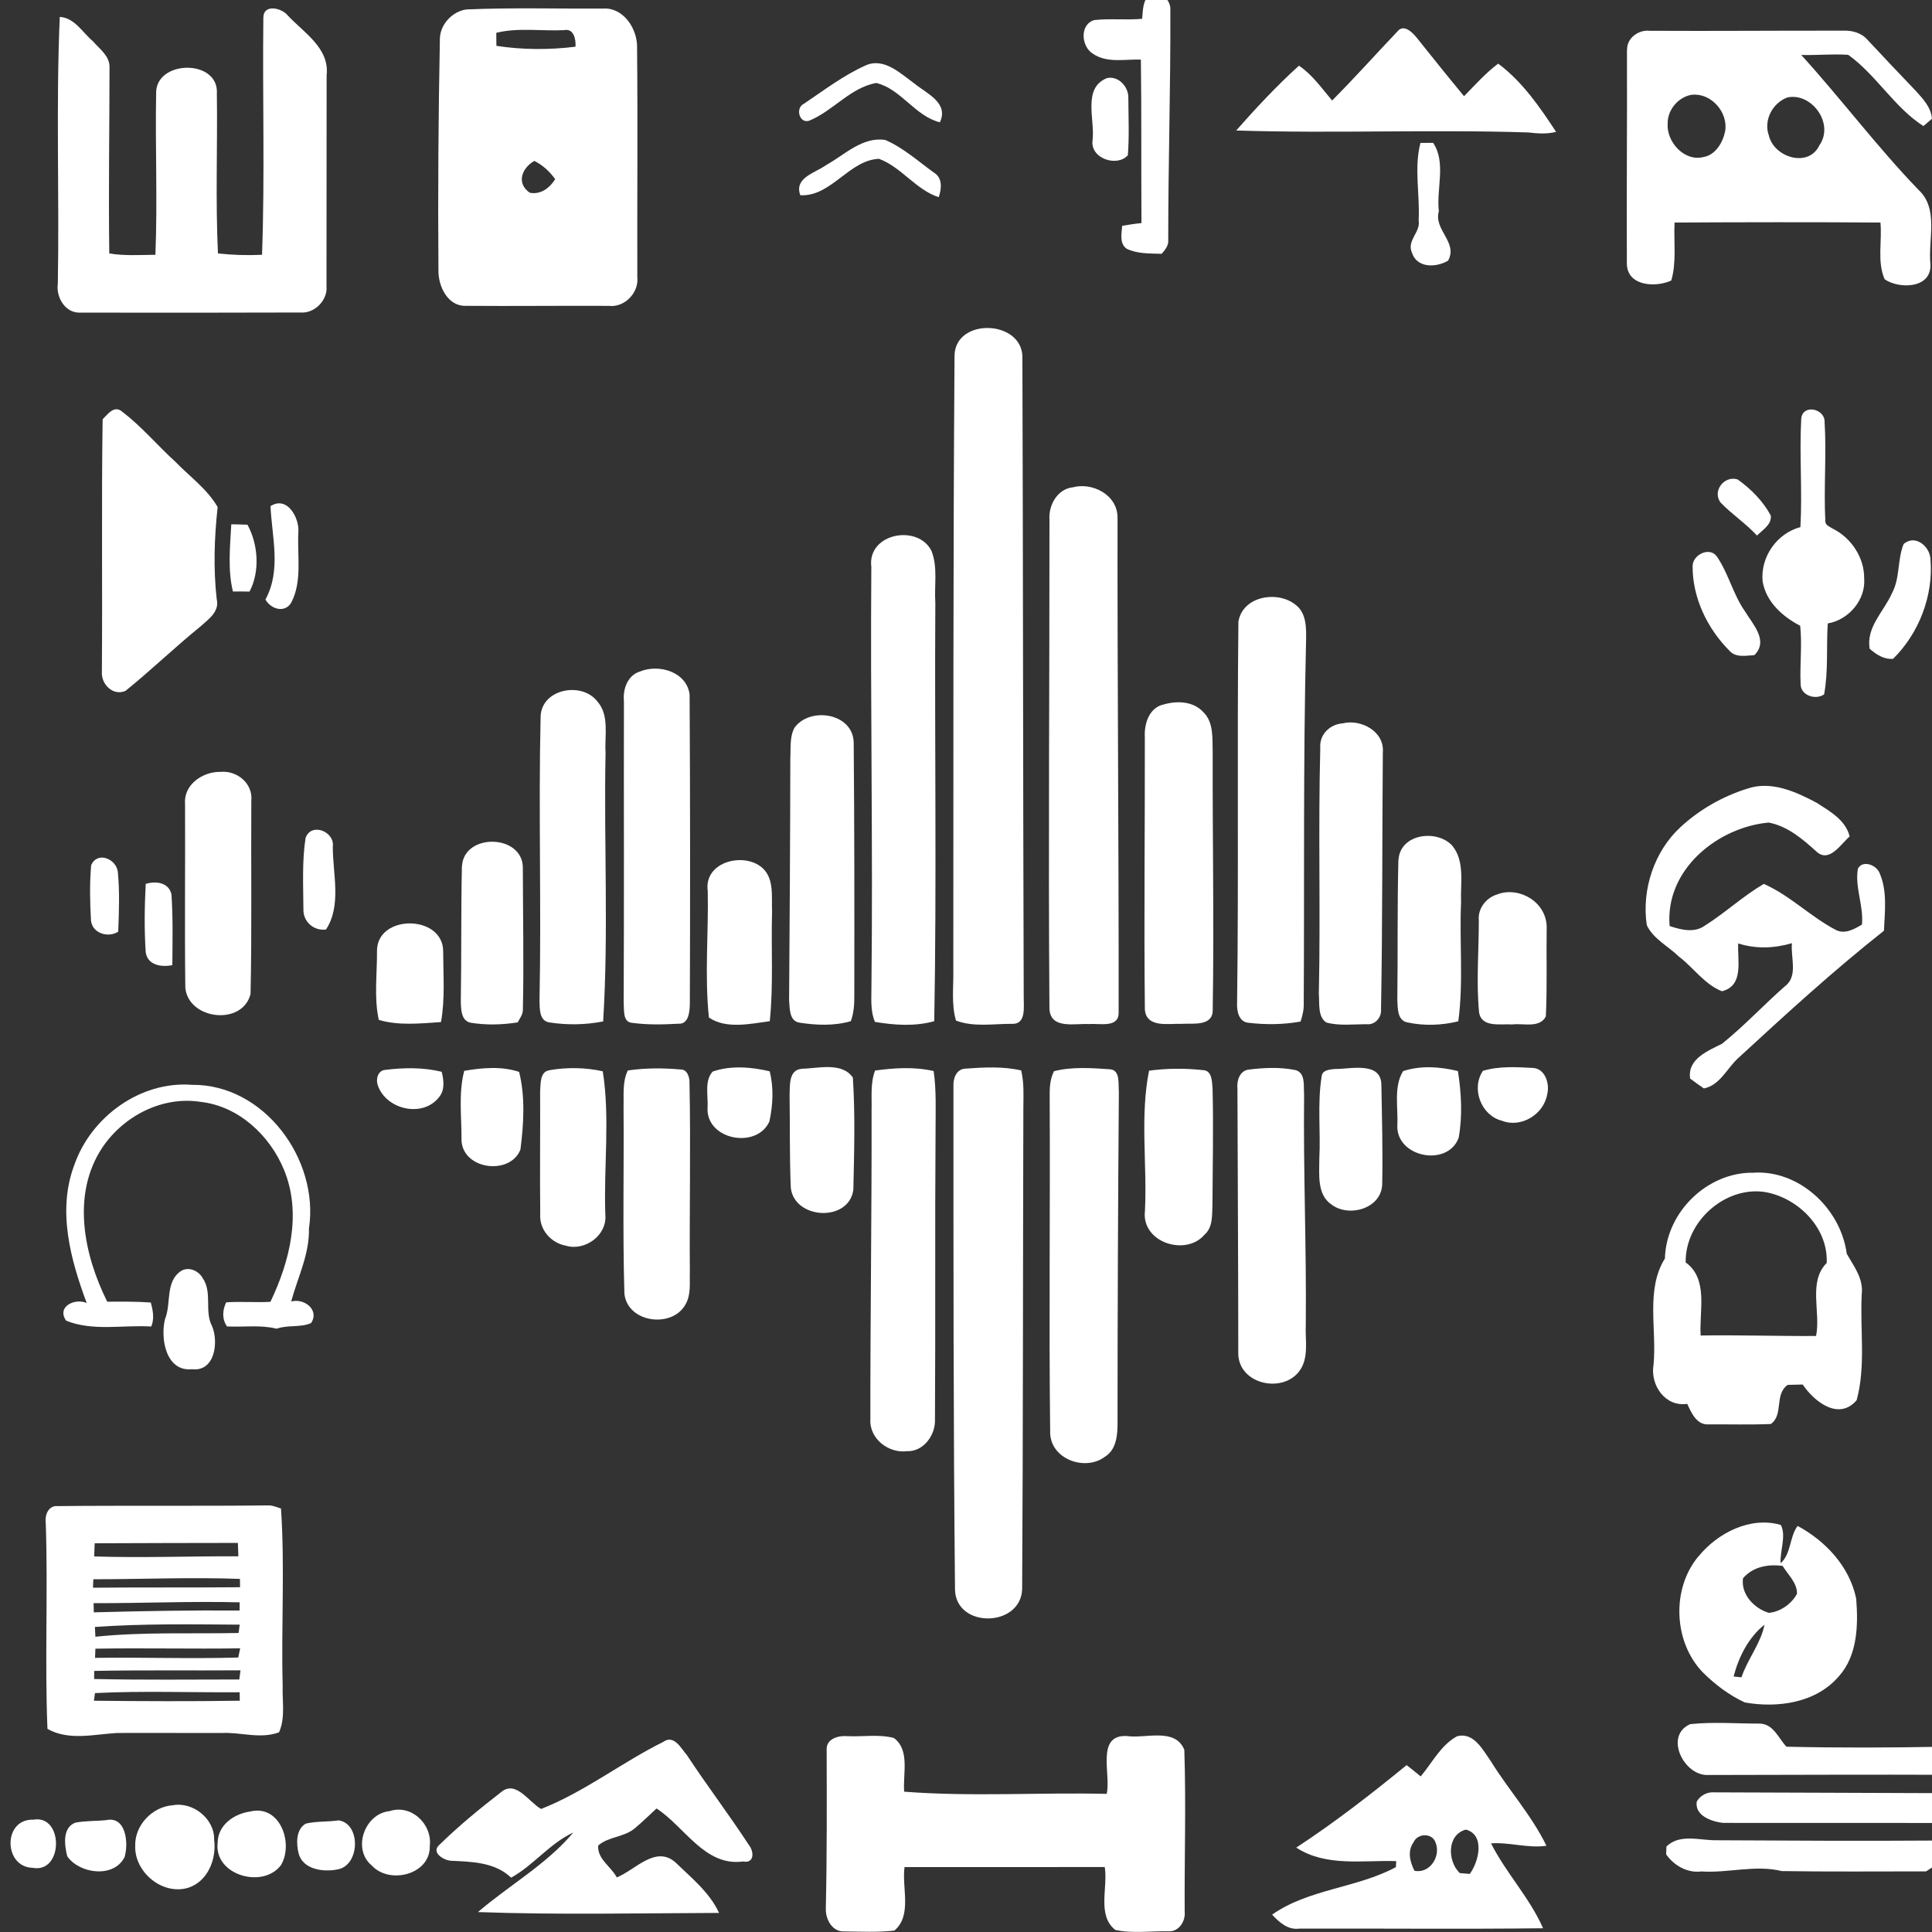 <?xml version="1.0" encoding="UTF-8" standalone="no"?>
<svg
   width="16pt"
   height="16pt"
   viewBox="0 0 16 16"
   version="1.1"
   id="svg66"
   sodipodi:docname="Demucs_black.svg"
   inkscape:version="1.3 (0e150ed6c4, 2023-07-21)"
   xmlns:inkscape="http://www.inkscape.org/namespaces/inkscape"
   xmlns:sodipodi="http://sodipodi.sourceforge.net/DTD/sodipodi-0.dtd"
   xmlns="http://www.w3.org/2000/svg"
   xmlns:svg="http://www.w3.org/2000/svg">
  <rect x="0" y="0" width="16" height="16" fill="#333333" stroke="none"/>
  <defs
     id="defs66" />
  <sodipodi:namedview
     id="namedview66"
     pagecolor="#ffffff"
     bordercolor="#999999"
     borderopacity="1"
     inkscape:showpageshadow="2"
     inkscape:pageopacity="0"
     inkscape:pagecheckerboard="0"
     inkscape:deskcolor="#d1d1d1"
     inkscape:document-units="pt"
     inkscape:zoom="28.538388"
     inkscape:cx="8.72509"
     inkscape:cy="12.526987"
     inkscape:window-width="1920"
     inkscape:window-height="1057"
     inkscape:window-x="-8"
     inkscape:window-y="-8"
     inkscape:window-maximized="1"
     inkscape:current-layer="#253548ff" />
  <g
     id="#e0e7efff"
     transform="translate(-197.547,-180.97)" />
  <g
     id="#253548ff"
     transform="translate(-202.304,-179.781)">
    <path
       fill="#ffffff"
       opacity="1"
       d="m 204.485,179.927 c 7.4e-4,-0.116 0.152,-0.081 0.202,-0.018 0.132,0.142 0.348,0.27 0.322,0.496 -0.001,0.582 -2.4e-4,1.164 -0.001,1.746 0.011,0.116 -0.099,0.226 -0.211,0.218 -0.609,0.002 -1.218,0.002 -1.826,0.001 -0.125,0.007 -0.205,-0.125 -0.188,-0.242 0.013,-0.736 -0.016,-1.473 0.016,-2.207 0.123,0.007 0.189,0.13 0.276,0.203 0.052,0.061 0.133,0.116 0.136,0.206 -2.5e-4,0.517 -0.009,1.033 -0.002,1.55 0.126,0.021 0.255,0.012 0.382,0.011 0.018,-0.444 -0.002,-0.889 0.006,-1.334 -0.009,-0.282 0.521,-0.291 0.503,-0.001 0.006,0.441 -0.012,0.883 0.009,1.324 0.121,0.013 0.243,0.017 0.365,0.011 0.024,-0.654 0.003,-1.31 0.011,-1.964 z"
       id="path2"
       style="stroke-width:0.025" />
    <path
       fill="#ffffff"
       opacity="1"
       d="m 215.779,180.196 c -0.005,-0.099 0.095,-0.17 0.185,-0.16 0.534,0.003 1.069,-0.002 1.603,-10e-4 0.075,-0.003 0.153,0.017 0.205,0.078 0.133,0.142 0.266,0.284 0.401,0.424 0.058,0.065 0.125,0.135 0.13,0.228 -0.024,0.02 -0.047,0.04 -0.07,0.06 -0.241,-0.154 -0.39,-0.423 -0.623,-0.59 -0.129,-0.009 -0.259,0.005 -0.389,0.001 0.331,0.364 0.628,0.761 0.97,1.116 0.172,0.157 0.079,0.412 0.1,0.618 0.01,0.203 -0.26,0.206 -0.379,0.124 -0.064,-0.145 -0.02,-0.315 -0.035,-0.47 -0.568,-0.004 -1.137,-0.003 -1.705,0 -0.008,0.16 0.018,0.324 -0.027,0.48 -0.126,0.059 -0.363,0.049 -0.368,-0.136 -0.003,-0.591 0.003,-1.182 7.4e-4,-1.772 m 0.54,0.369 c -0.112,0.017 -0.204,0.122 -0.203,0.239 -0.01,0.154 0.139,0.316 0.294,0.278 0.101,-0.016 0.162,-0.118 0.182,-0.213 0.028,-0.158 -0.117,-0.32 -0.273,-0.303 m 0.789,0.022 c -0.121,0.044 -0.2,0.186 -0.154,0.315 0.043,0.183 0.329,0.271 0.419,0.081 0.126,-0.181 -0.066,-0.439 -0.265,-0.396 z"
       id="path3"
       style="stroke-width:0.025" />
    <g
       id="g74"
       transform="matrix(0.025,0,0,0.025,196.991,175.17)">
      <path
         fill="#ffffff"
         opacity="1"
         d="m 593.604,182.56 c 3.3,-1.6 6.85,1.89 6.61,5.25 0.1,25.34 -0.71,50.68 -0.7,76.03 0.19,1.9 -1.02,3.35 -2.18,4.68 -3.87,-0.14 -7.98,0.06 -11.55,-1.66 -2.52,-1.69 -1.7,-5.08 -1.53,-7.62 2.12,-0.35 4.24,-0.7 6.39,-0.9 -0.12,-18.05 0.04,-36.11 -0.19,-54.16 -5.3,-0.19 -11.3,1.28 -15.96,-1.99 -3.82,-2.38 -4.38,-9.61 0.49,-11.1 5.27,-0.58 10.59,0.06 15.88,-0.42 0.31,-2.81 0.1,-6.3 2.74,-8.11 z"
         id="path1" />
      <path
         fill="#ffffff"
         opacity="1"
         d="m 579.234,210.31 c 3.74,-0.84 7.13,2.86 7.06,6.45 0.03,6.35 0.34,12.75 -0.16,19.09 -3.47,4.05 -12.61,1.13 -11.68,-5.02 0.83,-6.71 -3.44,-17.3 4.78,-20.52 z"
         id="path6" />
    </g>
    <g
       id="g68"
       transform="matrix(0.025,0,0,0.025,195.847,191.667)">
      <path
         fill="#ffffff"
         opacity="1"
         d="m 315.47,122.58 c 6.7,-1.26 13.91,4.45 13.74,11.38 0.86,6.33 -2.02,13.74 -8.43,15.9 -8.57,2.72 -18.01,-5.06 -17.71,-13.85 -0.19,-6.81 5.66,-12.94 12.4,-13.43 z"
         id="path5" />
      <path
         fill="#ffffff"
         opacity="1"
         d="m 387.37,124.51 c 7.16,-2.36 14.15,4.34 13.28,11.51 0.3,9.51 -13.32,12.93 -19.21,6.52 -6.59,-5.46 -2.38,-17.21 5.93,-18.03 z"
         id="path7" />
      <path
         fill="#ffffff"
         opacity="1"
         d="m 341.15,124.65 c 9.88,-2.43 14.48,10.53 10.22,17.73 -6,8.05 -22.28,3.32 -20.99,-7.39 0.08,-5.89 5.4,-9.58 10.77,-10.34 z"
         id="path9" />
      <path
         fill="#ffffff"
         opacity="1"
         d="m 269.36,127.35 c 10.06,-1.77 9.98,17.97 -0.36,15.94 -9.6,-0.32 -9.8,-16.3 0.36,-15.94 z"
         id="path10" />
      <path
         fill="#ffffff"
         opacity="1"
         d="m 293.47,127.5 c 6.62,-1.42 7.44,7.73 6.09,12.2 -3.47,7.13 -14.97,5.63 -19.01,-0.23 -0.91,-3.64 -1.69,-9.44 2.66,-11.12 3.38,-0.67 6.85,-0.49 10.26,-0.85 z"
         id="path11" />
      <path
         fill="#ffffff"
         opacity="1"
         d="m 370.44,127.58 c 7.5,1.03 7.12,15.17 -0.51,16.28 -4.51,0.88 -11.11,0.04 -12.67,-5.09 -0.86,-3.32 -1.07,-8.16 2.33,-10.12 3.54,-0.83 7.26,-0.53 10.85,-1.07 z"
         id="path12" />
    </g>
    <g
       id="g76"
       transform="matrix(0.025,0,0,0.025,196.932,175.23)">
      <g
         id="g69"
         transform="translate(-42.815,88.009)">
        <path
           fill="#ffffff"
           opacity="1"
           d="m 721.05,103.98 c 2.03,-1.68 4.42,0.75 5.73,2.27 5.26,6.58 10.52,13.16 15.9,19.65 3.64,-3.72 7.12,-7.64 11.3,-10.79 7.92,5.86 13.84,14.42 19.19,22.61 -3.02,0.77 -6.13,0.55 -9.18,0.19 -32.25,-1.05 -64.58,0.38 -96.79,-0.65 6.58,-7.47 13.4,-14.78 20.79,-21.47 4.47,3.01 7.54,7.49 10.99,11.53 7.55,-7.57 14.69,-15.59 22.07,-23.34 z"
           id="path4" />
        <path
           fill="#ffffff"
           opacity="1"
           d="m 728.24,141.37 c 1.39,0.01 2.8,0.01 4.2,-0.01 4.38,6.49 1.02,15.23 1.89,22.66 -1.77,6.2 6.43,10.26 3.06,16.36 -3.97,2.34 -10.36,2.53 -11.99,-2.7 -1.78,-4 2.97,-6.72 2.24,-10.67 0.46,-8.51 -1.58,-17.35 0.6,-25.64 z"
           id="path13" />
      </g>
    </g>
    <g
       id="g75"
       transform="matrix(0.025,0,0,0.025,197.49,175.02)">
      <path
         fill="#ffffff"
         opacity="1"
         d="m 479.224,212.15 c 6.14,-2.83 11.68,2.68 16.3,6 4.01,3.28 11.43,6.36 8.38,12.8 -8.2,-2.02 -12.89,-11.07 -21.07,-13.02 -8.58,1.5 -14.37,9.34 -22.29,12.52 -3.22,0.95 -4.56,-4.23 -1.74,-5.6 6.64,-4.45 13.1,-9.41 20.42,-12.7 z"
         id="path8" />
      <path
         fill="#ffffff"
         opacity="1"
         d="m 466.194,245.15 c 6.13,-3.4 12.12,-9.55 19.66,-8.33 5.95,2.58 10.88,7.05 16.11,10.82 2.89,1.74 2.51,5.38 1.56,8.12 -7.56,-2.44 -12.35,-9.96 -19.78,-12.71 -9.97,0.41 -15.78,12.58 -26.07,12.07 -2.14,-5.83 4.95,-7.39 8.52,-9.97 z"
         id="path14" />
    </g>
    <path
       fill="#ffffff"
       opacity="1"
       d="m 210.209,182.722 c 0.01,-0.307 0.545,-0.294 0.562,0.005 0.006,1.77 0.005,3.54 0.011,5.311 -9.9e-4,0.082 0.022,0.227 -0.097,0.222 -0.154,-0.001 -0.316,0.029 -0.464,-0.027 -0.04,-0.138 -0.019,-0.282 -0.022,-0.423 0.001,-1.696 -0.002,-3.392 0.01,-5.088 z"
       id="path18"
       style="stroke-width:0.025" />
    <g
       id="g73"
       transform="matrix(0.025,0,0,0.025,197.314,175.23)">
      <path
         fill="#ffffff"
         opacity="1"
         d="m 233.598,320.929 c 1.71,-1.73 3.91,-4.8 6.49,-2.49 6.41,4.84 11.59,11.1 17.53,16.49 4.77,4.94 10.59,9.05 14.08,15.09 -1.11,10.11 -1.45,20.37 -0.31,30.51 1.01,4.11 -2.71,6.62 -5.34,9 -8.48,6.87 -16.35,14.49 -24.85,21.35 -4.11,1.87 -8.15,-2.18 -7.85,-6.29 0.22,-27.88 -0.16,-55.77 0.25,-83.66 z"
         id="path16" />
      <path
         fill="#ffffff"
         opacity="1"
         d="m 289.208,349.709 c 5.56,-3.59 9.69,4.01 9.22,8.8 -0.39,7.64 1.32,16.03 -2.3,23.07 -2.13,3.71 -6.79,2.28 -8.6,-0.94 5.31,-9.72 2.15,-20.64 1.68,-30.93 z"
         id="path19" />
      <path
         fill="#ffffff"
         opacity="1"
         d="m 276.218,355.719 c 1.79,0.03 3.57,0.06 5.36,0.14 3.57,6.53 4.18,15.5 0.68,22.15 -1.83,-0.03 -3.67,-0.06 -5.5,-0.03 -1.76,-7.22 -0.94,-14.89 -0.54,-22.26 z"
         id="path20" />
    </g>
    <g
       id="g66"
       transform="matrix(0.025,0,0,0.025,194.527,176.645)">
      <path
         fill="#ffffff"
         opacity="1"
         d="m 907.77,264.03 c 0.59,-4.85 7.84,-3.19 7.73,1.14 0.68,10.96 -0.33,21.99 0.25,32.97 0.03,1.36 1.5,1.8 2.45,2.43 6.1,2.99 10.48,9.59 10.41,16.45 0.58,7.11 -5.14,13.77 -12.06,14.94 -0.51,7.83 0.23,15.73 -1.21,23.5 -2.84,2 -7.84,0.33 -7.78,-3.45 -0.31,-6.42 0.54,-12.86 -0.14,-19.27 -5.83,-3.02 -11.35,-7.95 -12.45,-14.73 -0.77,-8.02 4.69,-15.89 12.52,-17.96 0.68,-11.99 -0.39,-24.04 0.28,-36.02 z"
         id="path15" />
      <path
         fill="#ffffff"
         opacity="1"
         d="m 881.07,291.94 c -2.9,-3.76 1.17,-9.11 5.64,-7.67 4.39,3.14 8.41,7.17 10.97,11.96 0.34,3.01 -2.75,4.76 -4.58,6.62 -3.68,-4.01 -8.28,-7.01 -12.03,-10.91 z"
         id="path17" />
      <path
         fill="#ffffff"
         opacity="1"
         d="m 941.68,305.66 c 3.82,-3.35 8.78,0.8 8.89,5.09 1.01,12.01 -3.81,24.5 -12.38,32.93 -3.07,0.26 -5.55,-1.43 -7.75,-3.31 -1.26,-7.19 4.76,-12.41 7.41,-18.48 2.69,-5.04 1.72,-11.05 3.83,-16.23 z"
         id="path21" />
      <path
         fill="#ffffff"
         opacity="1"
         d="m 871.78,312.96 c 0.02,-3.86 5.87,-6.66 8.18,-2.95 3.76,5.58 5.26,12.38 9.15,17.92 2.62,4.34 7.95,9.77 3.11,14.54 -2.78,0.13 -6.12,0.92 -8.22,-1.45 -7.33,-7.34 -12.29,-17.58 -12.22,-28.06 z"
         id="path22" />
    </g>
    <path
       fill="#ffffff"
       opacity="1"
       d="m 211.184,183.818 c 0.164,-0.047 0.376,0.06 0.375,0.251 -0.002,1.365 0.011,2.731 0.009,4.096 0.004,0.133 -0.161,0.089 -0.243,0.097 -0.113,-0.008 -0.323,0.048 -0.33,-0.128 -0.01,-1.349 0.001,-2.698 2.5e-4,-4.047 -0.009,-0.122 0.064,-0.253 0.189,-0.27 z"
       id="path23"
       style="stroke-width:0.025" />
    <path
       fill="#ffffff"
       opacity="1"
       d="m 209.519,184.469 c -0.027,-0.274 0.388,-0.348 0.499,-0.126 0.054,0.136 0.022,0.287 0.032,0.43 -0.007,1.155 0.012,2.31 -0.009,3.465 -0.16,0.045 -0.33,0.033 -0.491,0.006 -0.041,-0.097 -0.028,-0.204 -0.029,-0.307 0.013,-1.156 -0.01,-2.312 -0.001,-3.468 z"
       id="path24"
       style="stroke-width:0.025" />
    <path
       fill="#ffffff"
       opacity="1"
       d="m 212.561,184.924 c 0.039,-0.21 0.328,-0.253 0.473,-0.134 0.095,0.072 0.088,0.205 0.086,0.312 -0.024,0.996 -0.013,1.992 -0.019,2.987 0.002,0.052 -0.01,0.103 -0.026,0.152 -0.143,0.026 -0.29,0.027 -0.434,0.01 -0.079,-0.009 -0.095,-0.098 -0.092,-0.164 0.014,-1.054 -7.4e-4,-2.11 0.011,-3.164 z"
       id="path25"
       style="stroke-width:0.025" />
    <path
       fill="#ffffff"
       opacity="1"
       d="m 207.609,185.34 c 0.154,-0.06 0.381,0.004 0.406,0.192 0.005,0.853 0.005,1.706 0.002,2.559 -0.001,0.065 -0.008,0.174 -0.095,0.168 -0.127,0.007 -0.255,0.01 -0.381,-0.007 -0.081,-0.005 -0.067,-0.104 -0.072,-0.163 0.004,-0.835 5e-4,-1.669 0.002,-2.504 -0.01,-0.101 0.034,-0.217 0.138,-0.244 z"
       id="path26"
       style="stroke-width:0.025" />
    <path
       fill="#ffffff"
       opacity="1"
       d="m 216.772,186.313 c 0.198,-0.069 0.404,0.024 0.578,0.117 0.108,0.07 0.238,0.141 0.272,0.278 -0.074,0.064 -0.168,0.221 -0.273,0.127 -0.116,-0.105 -0.241,-0.212 -0.397,-0.242 -0.42,0.038 -0.86,0.387 -0.821,0.857 0.094,0.031 0.205,0.06 0.293,-0.004 0.168,-0.106 0.315,-0.244 0.487,-0.345 0.218,0.096 0.388,0.273 0.598,0.382 0.073,0.037 0.151,-0.007 0.215,-0.045 0.015,-0.156 -0.06,-0.307 -0.034,-0.462 0.038,-0.076 0.155,-0.033 0.181,0.038 0.064,0.148 0.042,0.318 0.035,0.475 -0.418,0.33 -0.812,0.691 -1.204,1.052 -0.096,0.085 -0.151,0.226 -0.287,0.254 -0.039,-0.026 -0.077,-0.054 -0.114,-0.082 -0.024,-0.163 0.149,-0.23 0.264,-0.288 0.183,-0.147 0.345,-0.322 0.522,-0.477 0.11,-0.083 0.045,-0.238 0.057,-0.356 -0.146,0.043 -0.3,0.049 -0.445,0.002 -0.007,0.143 0.049,0.351 -0.135,0.396 -0.145,-0.058 -0.235,-0.195 -0.356,-0.287 -0.088,-0.086 -0.211,-0.145 -0.266,-0.26 -0.044,-0.295 0.062,-0.612 0.279,-0.812 0.158,-0.146 0.348,-0.254 0.551,-0.318 z"
       id="path27"
       style="stroke-width:0.025" />
    <path
       fill="#ffffff"
       opacity="1"
       d="m 206.781,185.722 c 9.9e-4,-0.236 0.34,-0.3 0.469,-0.133 0.103,0.115 0.06,0.284 0.069,0.425 -0.015,0.742 0.026,1.486 -0.02,2.226 -0.147,0.029 -0.299,0.031 -0.447,0.008 -0.084,-0.014 -0.078,-0.116 -0.08,-0.182 0.016,-0.781 -0.009,-1.562 0.009,-2.343 z"
       id="path28"
       style="stroke-width:0.025" />
    <path
       fill="#ffffff"
       opacity="1"
       d="m 211.925,185.62 c 0.113,-0.037 0.256,-0.037 0.343,0.057 0.09,0.086 0.075,0.222 0.079,0.336 -0.002,0.709 0.012,1.418 2.5e-4,2.126 0.006,0.146 -0.165,0.115 -0.259,0.121 -0.105,-0.004 -0.293,0.037 -0.303,-0.121 -0.008,-0.751 10e-4,-1.502 -2.4e-4,-2.253 -0.006,-0.105 0.031,-0.232 0.14,-0.267 z"
       id="path29"
       style="stroke-width:0.025" />
    <path
       fill="#ffffff"
       opacity="1"
       d="m 208.882,185.81 c 0.126,-0.18 0.491,-0.126 0.492,0.125 0.006,0.692 0.006,1.385 0.005,2.077 7.4e-4,0.076 -0.002,0.154 -0.029,0.226 -0.138,0.04 -0.286,0.034 -0.426,0.012 -0.085,-0.014 -0.079,-0.118 -0.085,-0.186 0.005,-0.667 0.009,-1.334 0.01,-2.002 0.005,-0.084 -0.007,-0.176 0.034,-0.253 z"
       id="path30"
       style="stroke-width:0.025" />
    <path
       fill="#ffffff"
       opacity="1"
       d="m 213.43,185.77 c 0.148,-0.033 0.341,0.069 0.326,0.243 -0.006,0.709 -0.002,1.418 -0.015,2.127 0.006,0.069 -0.052,0.132 -0.121,0.123 -0.11,0 -0.225,0.015 -0.332,-0.014 -0.073,-0.048 -0.055,-0.159 -0.062,-0.236 0.015,-0.679 -0.006,-1.359 0.012,-2.038 -0.009,-0.115 0.084,-0.198 0.19,-0.204 z"
       id="path31"
       style="stroke-width:0.025" />
    <path
       fill="#ffffff"
       opacity="1"
       d="m 213.886,186.899 c 0.016,-0.213 0.312,-0.251 0.441,-0.119 0.112,0.129 0.07,0.317 0.077,0.474 -0.015,0.328 0.021,0.66 -0.023,0.985 -0.137,0.034 -0.284,0.039 -0.422,0.009 -0.084,-0.016 -0.079,-0.118 -0.083,-0.185 0.005,-0.388 -0.001,-0.776 0.009,-1.164 z"
       id="path35"
       style="stroke-width:0.025" />
    <path
       fill="#ffffff"
       opacity="1"
       d="m 206.13,186.954 c 0.016,-0.279 0.51,-0.266 0.504,0.019 5e-4,0.389 0.009,0.779 2.5e-4,1.168 10e-4,0.041 -0.025,0.073 -0.043,0.107 -0.128,0.02 -0.26,0.024 -0.388,0.003 -0.083,-0.014 -0.082,-0.119 -0.083,-0.186 0.006,-0.37 9.9e-4,-0.741 0.009,-1.11 z"
       id="path36"
       style="stroke-width:0.025" />
    <g
       id="g72"
       transform="matrix(0.025,0,0,0.025,197.314,175.23)">
      <path
         fill="#ffffff"
         opacity="1"
         d="m 272.66,437.732 c 5.45,-0.52 10.78,3.83 10.19,9.56 -0.13,21.33 0.21,42.69 -0.25,64 -2.66,10.65 -20.52,8.6 -21.61,-1.99 -0.25,-20.34 0.01,-40.7 -0.09,-61.04 -0.49,-6.37 5.96,-10.67 11.76,-10.53 z"
         id="path32" />
      <path
         fill="#ffffff"
         opacity="1"
         d="m 300.81,459.672 c 1.81,-5.33 9.69,-2.22 9.04,2.77 -0.06,9.02 3,19.51 -2.26,27.51 -4.04,0.53 -7.57,-2.56 -7.48,-6.65 -0.04,-7.86 -0.48,-15.84 0.7,-23.63 z"
         id="path33" />
      <path
         fill="#ffffff"
         opacity="1"
         d="m 229.8,468.662 c 2.02,-4.69 8.14,-2.21 8.82,2.05 0.65,6.62 0.4,13.32 0.14,19.96 -3.33,2.14 -8.61,0.56 -9.02,-3.72 -0.34,-6.07 -0.48,-12.24 0.06,-18.29 z"
         id="path34" />
      <path
         fill="#ffffff"
         opacity="1"
         d="m 247.87,474.842 c 3.33,-1.03 7.66,-0.52 8.53,3.5 0.53,7.77 0.34,15.61 0.29,23.41 -3.55,0.73 -8.18,0.08 -8.82,-4.24 -0.5,-7.53 -0.39,-15.13 0,-22.67 z"
         id="path37" />
    </g>
    <path
       fill="#ffffff"
       opacity="1"
       d="m 208.164,187.152 c -0.025,-0.238 0.303,-0.316 0.453,-0.184 0.101,0.09 0.075,0.24 0.081,0.362 -0.009,0.302 0.012,0.607 -0.019,0.908 -0.162,0.022 -0.362,0.067 -0.504,-0.03 -0.037,-0.349 -0.002,-0.704 -0.01,-1.056 z"
       id="path38"
       style="stroke-width:0.025" />
    <path
       fill="#ffffff"
       opacity="1"
       d="m 214.711,187.185 c 0.181,-0.062 0.398,0.068 0.402,0.271 -0.004,0.247 0.005,0.496 -0.007,0.743 -0.052,0.1 -0.189,0.054 -0.279,0.066 -0.092,-0.007 -0.253,0.03 -0.274,-0.1 -0.024,-0.252 -0.002,-0.506 -0.002,-0.759 -0.011,-0.103 0.064,-0.195 0.16,-0.22 z"
       id="path39"
       style="stroke-width:0.025" />
    <path
       fill="#ffffff"
       opacity="1"
       d="m 205.426,187.657 c -4.9e-4,-0.307 0.546,-0.303 0.548,5.1e-4 4.9e-4,0.196 0.017,0.395 -0.018,0.588 -0.171,0.011 -0.348,0.031 -0.515,-0.018 -0.041,-0.187 -0.013,-0.381 -0.015,-0.571 z"
       id="path40"
       style="stroke-width:0.025" />
    <path
       fill="#ffffff"
       opacity="1"
       d="m 205.497,188.641 c 0.154,-0.019 0.313,-0.021 0.465,0.016 0.017,0.069 0.028,0.151 -0.022,0.21 -0.133,0.173 -0.437,0.105 -0.507,-0.097 -0.019,-0.052 4.9e-4,-0.126 0.064,-0.129 z"
       id="path41"
       style="stroke-width:0.025" />
    <path
       fill="#ffffff"
       opacity="1"
       d="m 206.149,188.649 c 0.149,-0.025 0.308,-0.04 0.454,0.009 0.052,0.205 0.038,0.434 0.011,0.643 -0.084,0.215 -0.473,0.169 -0.488,-0.073 0.002,-0.193 -0.027,-0.392 0.023,-0.58 z"
       id="path42"
       style="stroke-width:0.025" />
    <path
       fill="#ffffff"
       opacity="1"
       d="m 206.858,188.643 c 0.145,-0.024 0.295,-0.022 0.438,0.01 0.061,0.388 0.007,0.79 0.021,1.184 0.018,0.175 -0.17,0.308 -0.328,0.26 -0.121,-0.023 -0.22,-0.131 -0.211,-0.262 -0.004,-0.337 9.9e-4,-0.674 -0.001,-1.011 0.005,-0.065 -0.005,-0.172 0.082,-0.18 z"
       id="path43"
       style="stroke-width:0.025" />
    <path
       fill="#ffffff"
       opacity="1"
       d="m 207.504,188.646 c 0.144,-0.021 0.291,-0.021 0.436,-0.008 0.054,-0.002 0.075,0.061 0.074,0.108 0.011,0.523 -0.001,1.047 0.003,1.57 -0.003,0.088 0.011,0.184 -0.034,0.264 -0.108,0.205 -0.483,0.158 -0.508,-0.086 -0.015,-0.515 -0.003,-1.03 -0.007,-1.544 0.003,-0.102 -0.011,-0.209 0.035,-0.303 z"
       id="path44"
       style="stroke-width:0.025" />
    <path
       fill="#ffffff"
       opacity="1"
       d="m 208.204,188.656 c 0.15,-0.053 0.321,-0.039 0.474,-0.003 0.035,0.135 0.027,0.279 -0.002,0.415 -0.104,0.234 -0.532,0.153 -0.512,-0.119 0.005,-0.096 -0.027,-0.216 0.041,-0.293 z"
       id="path45"
       style="stroke-width:0.025" />
    <path
       fill="#ffffff"
       opacity="1"
       d="m 208.942,188.632 c 0.136,-0.002 0.334,-0.059 0.425,0.073 0.02,0.308 0.011,0.62 0.004,0.93 -0.038,0.271 -0.491,0.245 -0.518,-0.019 -0.011,-0.256 -0.006,-0.512 -0.01,-0.768 0.003,-0.08 -0.007,-0.207 0.099,-0.215 z"
       id="path46"
       style="stroke-width:0.025" />
    <path
       fill="#ffffff"
       opacity="1"
       d="m 209.55,188.647 c 0.161,-0.022 0.326,-0.033 0.486,0.004 0.023,0.157 0.016,0.317 0.016,0.476 -0.006,0.802 0,1.603 -0.005,2.405 0.007,0.133 -0.095,0.272 -0.231,0.267 -0.152,0.02 -0.315,-0.102 -0.304,-0.268 -0.001,-0.852 0.012,-1.704 0.01,-2.556 0.003,-0.11 -0.011,-0.224 0.029,-0.328 z"
       id="path47"
       style="stroke-width:0.025" />
    <path
       fill="#ffffff"
       opacity="1"
       d="m 210.298,188.631 c 0.153,-0.011 0.312,-0.02 0.463,0.015 0.024,0.1 0.019,0.202 0.018,0.304 -0.004,1.33 -0.002,2.66 -0.01,3.989 -0.008,0.319 -0.543,0.331 -0.556,0.011 -0.014,-1.392 -0.013,-2.785 -0.013,-4.177 -0.003,-0.064 0.026,-0.138 0.098,-0.142 z"
       id="path48"
       style="stroke-width:0.025" />
    <path
       fill="#ffffff"
       opacity="1"
       d="m 211.033,188.652 c 0.15,-0.038 0.307,-0.026 0.46,-0.016 0.091,0.004 0.071,0.122 0.077,0.187 -0.007,0.912 -0.011,1.823 -0.011,2.735 0.001,0.103 -0.008,0.227 -0.103,0.286 -0.165,0.127 -0.462,0.019 -0.455,-0.21 -0.011,-0.92 0.001,-1.84 -0.004,-2.76 -0.001,-0.076 5e-4,-0.154 0.036,-0.222 z"
       id="path49"
       style="stroke-width:0.025" />
    <path
       fill="#ffffff"
       opacity="1"
       d="m 212.644,188.639 c 0.128,-0.016 0.262,-0.022 0.389,0.004 0.086,0.024 0.065,0.135 0.071,0.205 -0.007,0.633 0.02,1.265 0.014,1.898 -0.007,0.13 0.03,0.281 -0.055,0.392 -0.138,0.182 -0.49,0.11 -0.504,-0.137 -2.5e-4,-0.735 -0.005,-1.469 -0.007,-2.204 -0.007,-0.066 0.018,-0.148 0.092,-0.158 z"
       id="path50"
       style="stroke-width:0.025" />
    <path
       fill="#ffffff"
       opacity="1"
       d="m 213.358,188.634 c 0.128,0.002 0.389,-0.068 0.386,0.137 0.005,0.27 0.012,0.541 0.007,0.811 -7.4e-4,0.208 -0.277,0.286 -0.422,0.173 -0.119,-0.082 -0.099,-0.248 -0.099,-0.376 0.012,-0.227 -0.017,-0.456 0.019,-0.681 0.004,-0.057 0.066,-0.059 0.108,-0.064 z"
       id="path51"
       style="stroke-width:0.025" />
    <path
       fill="#ffffff"
       opacity="1"
       d="m 213.923,188.652 c 0.146,-0.049 0.307,-0.037 0.455,-10e-4 0.028,0.181 0.039,0.371 0.006,0.553 -0.091,0.245 -0.517,0.162 -0.508,-0.102 0.008,-0.147 -0.032,-0.32 0.047,-0.449 z"
       id="path52"
       style="stroke-width:0.025" />
    <path
       fill="#ffffff"
       opacity="1"
       d="m 214.586,188.649 c 0.134,-0.04 0.275,-0.031 0.412,-0.024 0.103,0.005 0.142,0.132 0.119,0.22 -0.03,0.168 -0.219,0.28 -0.376,0.217 -0.17,-0.043 -0.256,-0.264 -0.156,-0.413 z"
       id="path53"
       style="stroke-width:0.025" />
    <path
       fill="#ffffff"
       opacity="1"
       d="m 211.82,188.648 c 0.147,-0.02 0.296,-0.021 0.443,-0.005 0.08,7.6e-4 0.078,0.095 0.083,0.155 0.008,0.32 4.9e-4,0.64 -9.9e-4,0.96 -0.004,0.085 0.005,0.186 -0.065,0.247 -0.154,0.184 -0.526,0.066 -0.494,-0.196 0.019,-0.386 -0.042,-0.783 0.034,-1.161 z"
       id="path54"
       style="stroke-width:0.025" />
    <path
       fill="#ffffff"
       opacity="1"
       d="m 216.092,190.203 c 0.011,-0.388 0.355,-0.715 0.73,-0.71 0.377,-0.026 0.725,0.292 0.776,0.671 0.059,0.105 0.14,0.205 0.124,0.337 -0.015,0.291 0.035,0.593 -0.042,0.876 -0.148,0.172 -0.35,0.013 -0.447,-0.13 -0.042,0.001 -0.083,0.002 -0.124,0.003 -0.113,0.079 -0.032,0.249 -0.14,0.324 -0.172,0.007 -0.345,0.002 -0.517,0.003 -0.096,0.006 -0.141,-0.095 -0.175,-0.17 -0.18,0.028 -0.309,-0.153 -0.279,-0.325 0.028,-0.293 -0.067,-0.623 0.095,-0.88 m 0.17,0.033 c 0.192,0.138 0.112,0.403 0.125,0.606 0.318,-0.005 0.637,0.006 0.956,0.004 0.04,-0.2 -0.068,-0.447 0.088,-0.605 0.013,-0.296 -0.244,-0.544 -0.517,-0.588 -0.325,-0.046 -0.656,0.244 -0.651,0.583 z"
       id="path56"
       style="stroke-width:0.025" />
    <g
       id="g71"
       transform="matrix(0.025,0,0,0.025,197.314,175.23)">
      <path
         fill="#ffffff"
         opacity="1"
         d="m 224.224,567.937 c 5.51,-15.89 21.86,-27.85 38.93,-26.53 23.95,-0.29 42.25,24.77 38.79,47.59 0.21,8.53 -3.73,16.17 -5.89,24.19 4.28,-1.21 9.5,2.78 6.59,7.14 -3.59,1.56 -7.71,0.54 -11.41,1.86 -5.37,-1.33 -10.95,-0.48 -16.42,-0.74 -1.73,-2.44 -1.54,-5.41 -0.28,-7.99 4.88,-0.33 9.77,0.1 14.65,-0.17 6.43,-13.43 10.42,-29.39 4.49,-43.75 -4.68,-11.35 -14.96,-21.02 -27.49,-22.47 -12.77,-2.05 -25.64,4.62 -32.71,15.15 -10.24,15.47 -6.13,35.44 1.65,51.03 4.81,-0.02 9.62,-0.09 14.42,0.27 0.73,2.6 1.24,5.35 0.17,7.95 -9.36,-0.58 -19.32,1.65 -28.2,-1.93 -3.25,-4.68 2.85,-7.54 6.8,-5.88 -5.37,-14.44 -9.8,-30.66 -4.09,-45.72 z"
         id="path55" />
      <path
         fill="#ffffff"
         opacity="1"
         d="m 259.474,603.127 c 2.54,-1.65 5.94,-0.17 7.28,2.33 3.28,4.77 0.46,10.94 3.11,15.92 2.2,5.28 0.93,15.15 -6.68,14.23 -8.66,0.89 -10.52,-10.28 -8.91,-16.63 2.11,-5.16 0.01,-12.27 5.2,-15.85 z"
         id="path57" />
    </g>
    <path
       fill="#ffffff"
       opacity="1"
       d="m 202.763,192.254 c 0.589,-0.006 1.179,5e-4 1.769,-0.006 0.035,0.001 0.067,0.016 0.099,0.026 0.033,0.486 9.8e-4,0.977 0.014,1.465 -0.005,0.129 0.024,0.266 -0.03,0.388 -0.156,0.059 -0.318,-0.003 -0.478,0.006 -0.288,7.5e-4 -0.576,-0.002 -0.864,-2.6e-4 -0.19,0.011 -0.401,0.066 -0.576,-0.034 -0.023,-0.566 0.005,-1.135 -0.014,-1.703 -0.009,-0.058 0.014,-0.133 0.079,-0.142 m 0.326,0.307 c -0.001,0.036 -0.003,0.073 -0.004,0.11 0.397,0.013 0.796,-0.003 1.194,-0.001 -0.001,-0.037 -0.003,-0.074 -0.004,-0.111 -0.395,-2.5e-4 -0.791,0.002 -1.186,0.003 m -0.011,0.298 c -7.4e-4,0.018 -0.002,0.053 -0.003,0.07 0.406,-0.004 0.812,-2.5e-4 1.218,-0.004 -2.5e-4,-0.017 -9.9e-4,-0.052 -0.001,-0.069 -0.405,-0.015 -0.81,0.003 -1.214,0.003 m 0.002,0.197 c 4.9e-4,0.019 0.001,0.058 0.002,0.077 0.402,-0.011 0.805,-0.018 1.207,-0.015 2.5e-4,-0.017 7.4e-4,-0.051 9.9e-4,-0.068 -0.403,-0.01 -0.807,0.008 -1.21,0.007 m 0.011,0.197 c 10e-4,0.02 0.003,0.061 0.004,0.081 0.394,-0.041 0.791,-0.023 1.186,-0.031 0.002,-0.017 0.007,-0.052 0.009,-0.069 -0.4,-0.003 -0.8,-0.009 -1.199,0.019 m 0.004,0.18 c -7.4e-4,0.019 -0.002,0.057 -0.003,0.076 0.395,-0.006 0.791,0.009 1.186,-0.003 0.004,-0.019 0.012,-0.057 0.016,-0.076 -0.4,0.006 -0.8,-0.004 -1.199,0.003 m -0.01,0.183 c 0,0.017 0,0.051 -2.5e-4,0.068 0.401,0.009 0.801,0.004 1.202,0.004 0.002,-0.019 0.008,-0.057 0.01,-0.076 -0.404,0.003 -0.808,-0.003 -1.212,0.005 m 0.007,0.183 c -0.002,0.016 -0.007,0.048 -0.009,0.064 0.403,0.004 0.805,0.006 1.208,-2.5e-4 -2.5e-4,-0.018 -9.9e-4,-0.053 -0.001,-0.07 -0.399,0.003 -0.799,-0.013 -1.198,0.007 z"
       id="path58"
       style="stroke-width:0.025" />
    <path
       fill="#ffffff"
       opacity="1"
       d="m 216.369,192.672 c 0.16,-0.198 0.433,-0.335 0.683,-0.262 0.047,0.09 -0.008,0.214 -0.002,0.317 0.089,-0.077 0.072,-0.216 0.141,-0.309 0.23,0.124 0.429,0.334 0.485,0.601 0.018,0.221 0.011,0.472 -0.143,0.644 -0.19,0.222 -0.509,0.265 -0.779,0.217 -0.13,-0.06 -0.246,-0.148 -0.348,-0.249 -0.242,-0.25 -0.262,-0.691 -0.037,-0.96 m 0.37,0.179 c -0.02,0.136 0.095,0.253 0.214,0.288 0.094,-0.008 0.188,-0.074 0.233,-0.158 0.002,-0.091 -0.075,-0.158 -0.119,-0.231 -0.121,-0.015 -0.243,0.005 -0.328,0.102 m -0.078,0.814 c 0.016,0.002 0.049,0.005 0.065,0.007 0.051,-0.152 0.159,-0.278 0.191,-0.436 -0.132,0.104 -0.214,0.267 -0.256,0.429 z"
       id="path59"
       style="stroke-width:0.025" />
    <path
       fill="#ffffff"
       opacity="1"
       d="m 206.172,179.859 c 0.375,-0.016 0.751,-0.005 1.126,-0.007 0.167,-0.012 0.286,0.166 0.282,0.324 0.006,0.633 2.4e-4,1.265 0.002,1.898 0.015,0.132 -0.107,0.256 -0.236,0.24 -0.395,-0.002 -0.791,0.003 -1.186,-2.6e-4 -0.146,0.004 -0.226,-0.159 -0.225,-0.29 -0.005,-0.642 -4.9e-4,-1.284 0.012,-1.925 0.004,-0.121 0.108,-0.226 0.223,-0.24 m 0.244,0.194 c 4.9e-4,0.036 9.8e-4,0.072 0.001,0.108 0.215,0.033 0.439,0.034 0.655,0.007 0.004,-0.062 -0.014,-0.154 -0.095,-0.137 -0.186,0.009 -0.378,-0.023 -0.561,0.022 m 0.28,1.325 c 0.089,0.016 0.162,-0.04 0.208,-0.113 -0.046,-0.063 -0.103,-0.117 -0.173,-0.151 -0.105,0.059 -0.152,0.188 -0.035,0.265 z"
       id="path60"
       style="stroke-width:0.025" />
    <path
       fill="#ffffff"
       opacity="1"
       d="m 214.071,194.491 c 0.095,-0.114 0.168,-0.261 0.302,-0.332 0.137,-0.033 0.21,0.112 0.277,0.207 0.147,0.238 0.338,0.448 0.461,0.701 -0.154,0.022 -0.305,-0.031 -0.459,-0.02 0.125,0.247 0.32,0.45 0.431,0.703 -0.673,0.008 -1.346,7.6e-4 -2.019,0.003 -0.093,0.013 -0.166,-0.052 -0.225,-0.116 0.304,-0.213 0.7,-0.219 1.025,-0.393 7.4e-4,-0.013 0.002,-0.037 0.003,-0.05 -0.276,-0.009 -0.581,0.049 -0.828,-0.112 0.318,-0.208 0.619,-0.442 0.914,-0.683 0.039,0.031 0.078,0.061 0.116,0.093 m 0.324,0.801 c 0.021,0.002 0.062,0.005 0.083,0.007 0.076,-0.103 0.128,-0.324 -0.032,-0.367 -0.157,0.041 -0.155,0.259 -0.051,0.36 m -0.383,-0.254 c -0.052,0.071 -0.029,0.163 0.008,0.235 0.128,0.026 0.222,-0.122 0.174,-0.236 -0.029,-0.08 -0.15,-0.075 -0.182,7.6e-4 z"
       id="path61"
       style="stroke-width:0.025" />
    <path
       fill="#ffffff"
       opacity="1"
       d="m 209.15,194.272 c -0.005,-0.091 0.097,-0.119 0.167,-0.113 0.129,0.007 0.263,-0.018 0.389,0.015 0.136,0.099 0.074,0.299 0.086,0.445 0.556,0.043 1.119,0.005 1.677,0.018 0.038,-0.16 -0.092,-0.491 0.166,-0.479 0.154,0.024 0.4,-0.074 0.477,0.114 0.015,0.446 4.9e-4,0.895 0.003,1.342 0.008,0.079 -0.05,0.166 -0.132,0.161 -0.147,-0.003 -0.299,0.02 -0.442,-0.011 -0.154,-0.119 -0.06,-0.352 -0.088,-0.521 -0.553,7.6e-4 -1.105,2.6e-4 -1.658,2.6e-4 -0.024,0.172 0.065,0.399 -0.084,0.526 -0.139,0.016 -0.28,0.008 -0.42,0.007 -0.096,0.001 -0.15,-0.1 -0.148,-0.188 0.01,-0.439 0.008,-0.879 0.007,-1.318 z"
       id="path62"
       style="stroke-width:0.025" />
    <path
       fill="#ffffff"
       opacity="1"
       d="m 207.799,194.205 c 0.088,-0.06 0.145,0.055 0.195,0.113 0.165,0.251 0.347,0.49 0.511,0.741 0.045,0.056 0.048,0.157 -0.048,0.138 -0.317,0.043 -0.482,-0.288 -0.716,-0.439 -0.06,0.055 -0.118,0.113 -0.181,0.165 -0.088,0.074 -0.217,0.067 -0.302,0.142 -0.009,0.111 0.107,0.174 0.154,0.264 0.152,-0.061 0.319,-0.267 0.483,-0.127 0.132,0.128 0.285,0.25 0.364,0.421 -0.665,0.002 -1.332,0.017 -1.997,-0.007 0.26,-0.223 0.568,-0.395 0.79,-0.659 -0.195,0.09 -0.329,0.271 -0.515,0.374 -0.135,-0.129 -0.326,-0.132 -0.499,-0.14 -0.059,-0.004 -0.168,-0.068 -0.095,-0.132 0.16,-0.157 0.335,-0.3 0.512,-0.437 0.122,-0.102 0.229,0.084 0.33,0.14 0.36,-0.141 0.669,-0.386 1.015,-0.557 z"
       id="path63"
       style="stroke-width:0.025" />
    <g
       id="g67"
       transform="matrix(0.025,0,0,0.025,194.85,172.792)">
      <path
         fill="#ffffff"
         opacity="1"
         d="m 863.96,867.55 c -8.01,0.34 -14.65,-13.02 -5.88,-16.85 7.57,-0.8 15.3,-0.17 22.93,-0.18 4.63,0.05 6.25,4.83 8.93,7.66 17.35,0.4 34.73,0.33 52.08,0 3.75,-0.34 5.19,4.16 5.79,7.1 -0.94,0.73 -1.87,1.46 -2.78,2.21 -27.02,-0.11 -54.05,0.02 -81.07,0.06 z"
         id="path64" />
      <path
         fill="#ffffff"
         opacity="1"
         d="m 860.23,876.34 c 1.18,-2.01 3.42,-3.22 5.76,-3.04 24.36,0.11 48.73,0.14 73.09,0.26 3.62,0.3 4.62,4.68 4.53,7.7 -1.76,0.96 -3.43,2.43 -5.57,2.18 -23.04,-0.03 -46.08,0.02 -69.12,-0.02 -3.72,-0.43 -9.42,-2.36 -8.69,-7.08 z"
         id="path65" />
      <path
         fill="#ffffff"
         opacity="1"
         d="m 850.19,891.26 c 4.39,-4.42 11.25,-1.96 16.78,-2.09 23.78,0.12 47.57,0.27 71.35,0.1 1.28,2.45 1.6,5.19 1.36,7.92 -1.17,0.75 -2.33,1.51 -3.47,2.29 -15.93,0 -31.88,0.14 -47.81,-0.1 -8.84,-2.17 -17.71,0.72 -26.62,0.12 -4.66,0.6 -9.08,-1.93 -11.69,-5.67 0.03,-0.64 0.07,-1.93 0.1,-2.57 z"
         id="path66" />
    </g>
  </g>
</svg>
